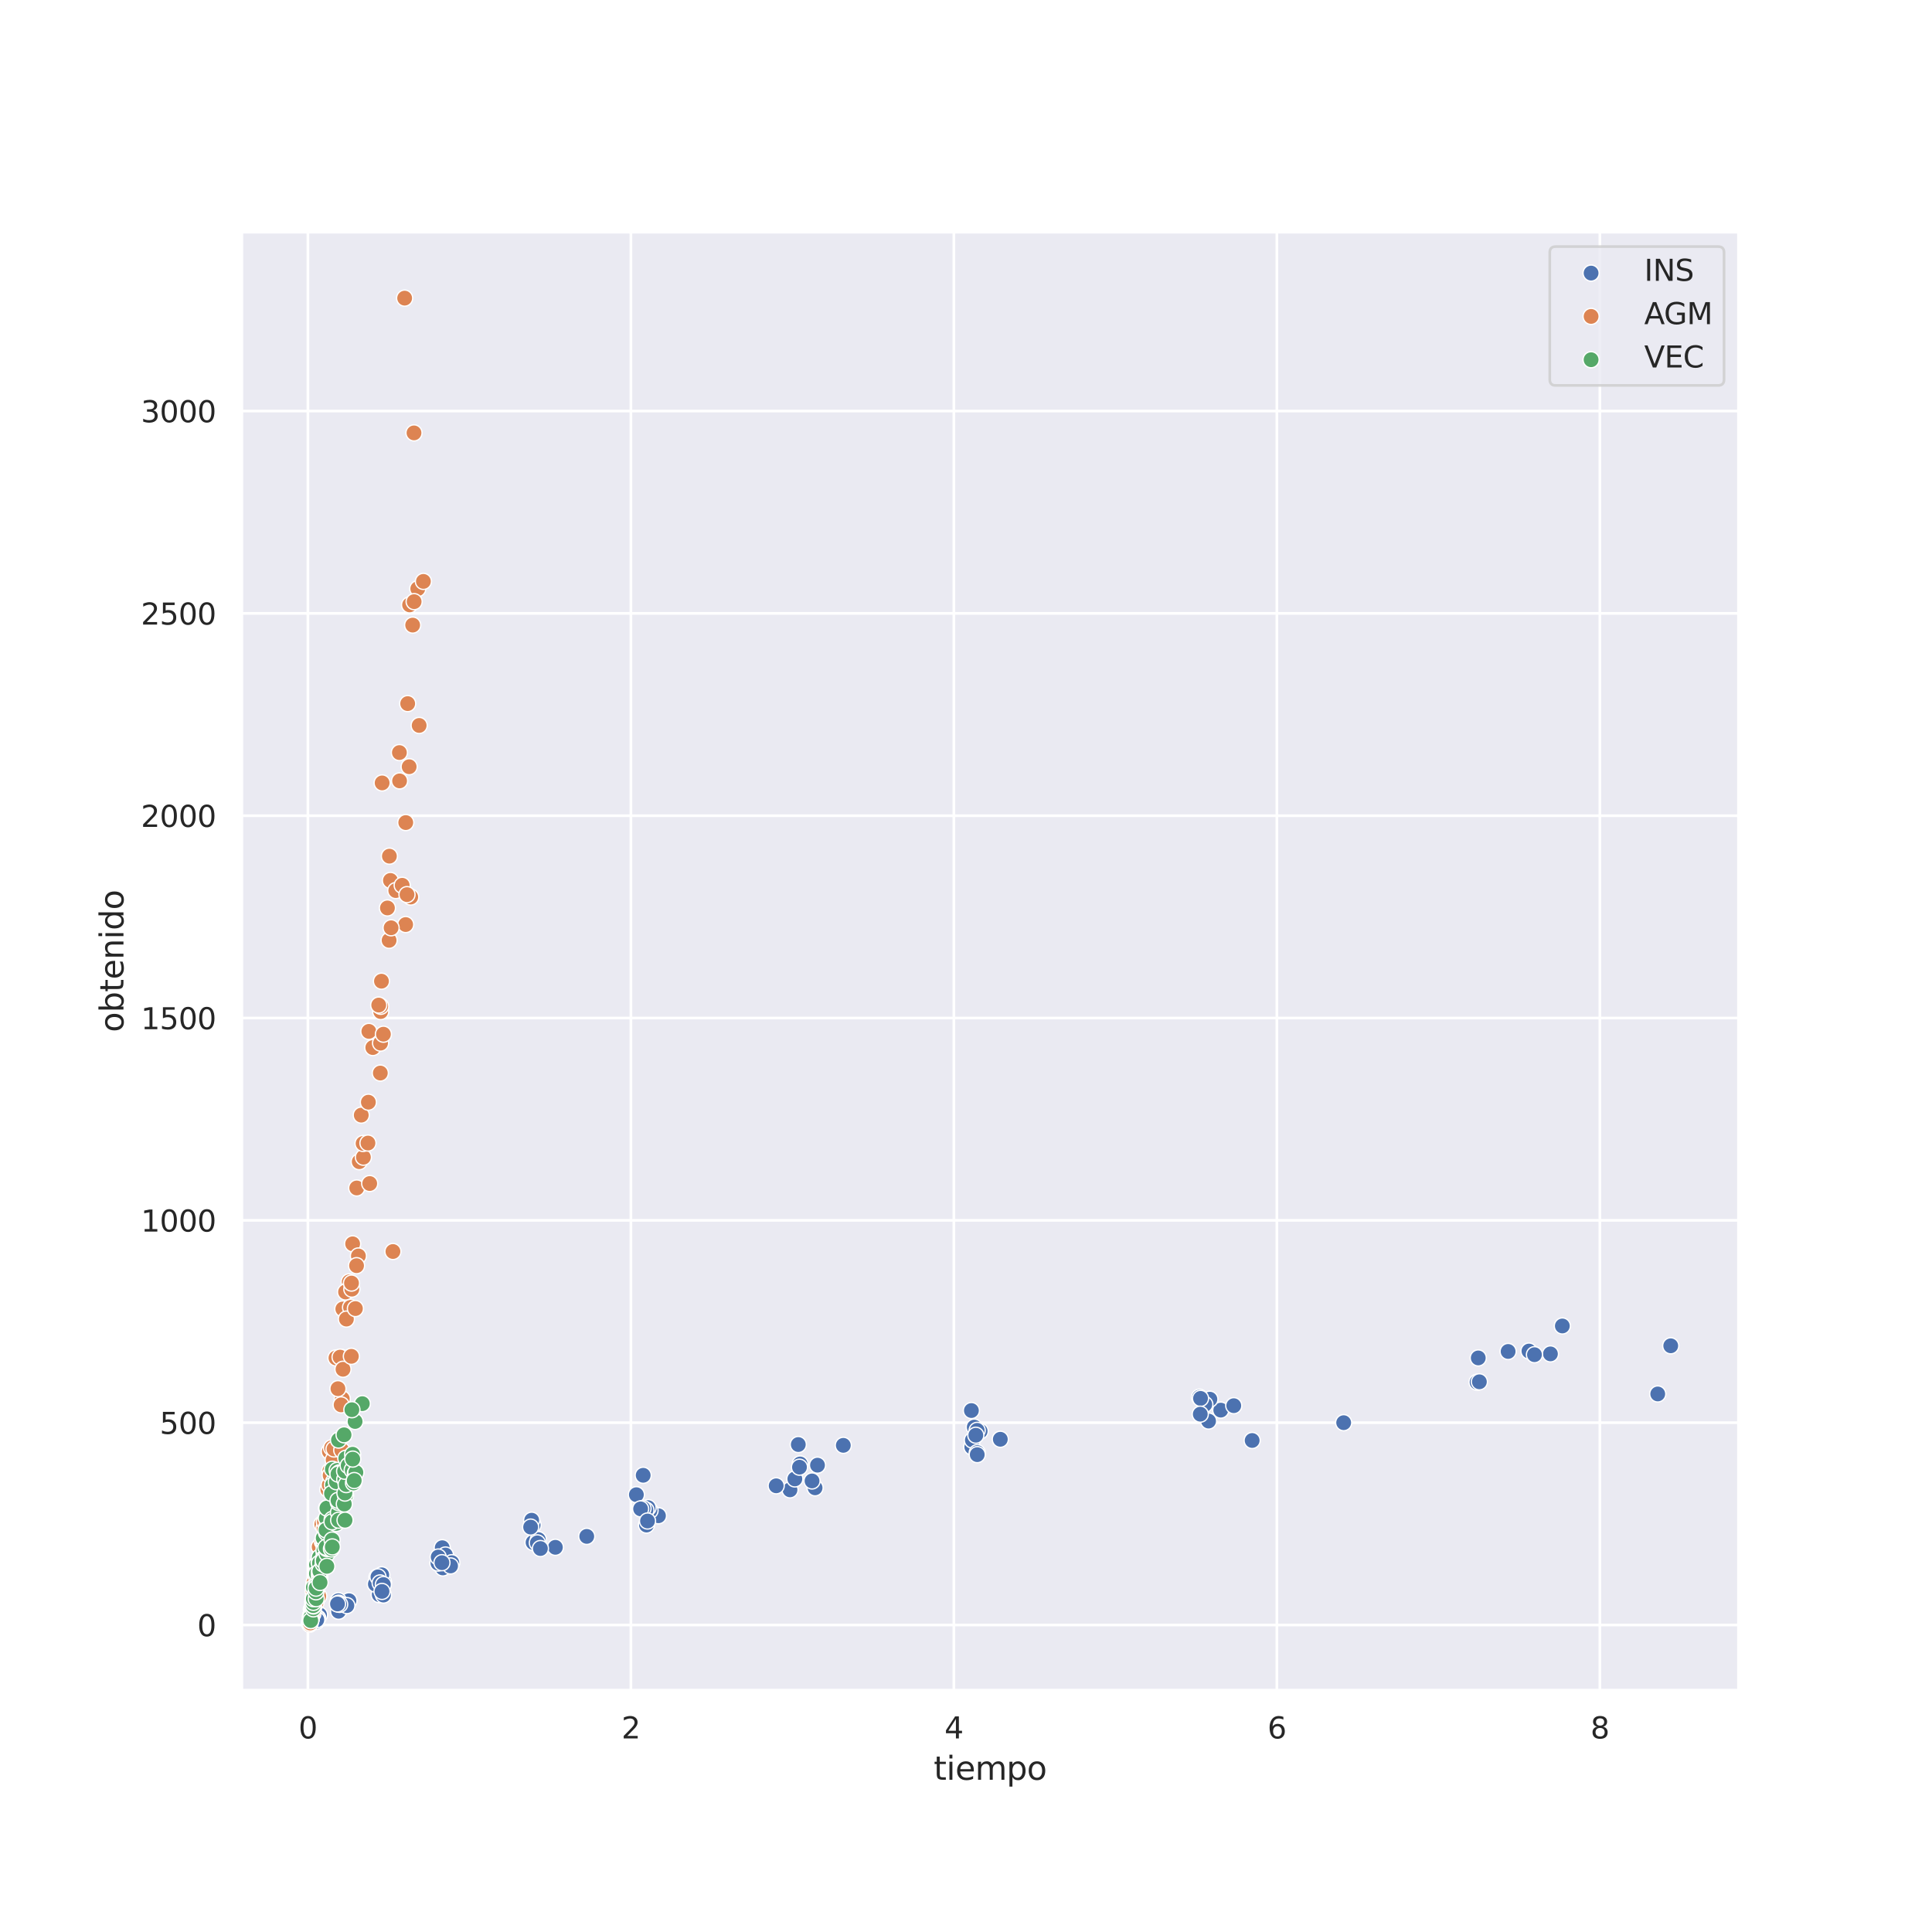 <?xml version="1.0" encoding="utf-8" standalone="no"?>
<!DOCTYPE svg PUBLIC "-//W3C//DTD SVG 1.1//EN"
  "http://www.w3.org/Graphics/SVG/1.1/DTD/svg11.dtd">
<svg height="720pt" version="1.1" viewBox="0 0 720 720" width="720pt" xmlns="http://www.w3.org/2000/svg" xmlns:xlink="http://www.w3.org/1999/xlink">
 <defs>
  <style type="text/css">*{stroke-linecap:butt;stroke-linejoin:round;}</style>
 </defs>
 <g id="figure_1">
  <g id="patch_1">
   <path d="M 0 720 
L 720 720 
L 720 0 
L 0 0 
z
" style="fill:#ffffff;"/>
  </g>
  <g id="axes_1">
   <g id="patch_2">
    <path d="M 90 630 
L 648 630 
L 648 86.4 
L 90 86.4 
z
" style="fill:#eaeaf2;"/>
   </g>
   <g id="matplotlib.axis_1">
    <g id="xtick_1">
     <g id="line2d_1">
      <path clip-path="url(#p3a82a4cca1)" d="M 114.74 630 
L 114.74 86.4 
" style="fill:none;stroke:#ffffff;stroke-linecap:round;"/>
     </g>
     <g id="text_1">
      <!-- 0 -->
      <g style="fill:#262626;" transform="translate(111.24 647.858)scale(0.11 -0.11)">
       <defs>
        <path d="M 2034 4250 
Q 1547 4250 1301 3770 
Q 1056 3291 1056 2328 
Q 1056 1369 1301 889 
Q 1547 409 2034 409 
Q 2525 409 2770 889 
Q 3016 1369 3016 2328 
Q 3016 3291 2770 3770 
Q 2525 4250 2034 4250 
z
M 2034 4750 
Q 2819 4750 3233 4129 
Q 3647 3509 3647 2328 
Q 3647 1150 3233 529 
Q 2819 -91 2034 -91 
Q 1250 -91 836 529 
Q 422 1150 422 2328 
Q 422 3509 836 4129 
Q 1250 4750 2034 4750 
z
" id="DejaVuSans-30" transform="scale(0.016)"/>
       </defs>
       <use xlink:href="#DejaVuSans-30"/>
      </g>
     </g>
    </g>
    <g id="xtick_2">
     <g id="line2d_2">
      <path clip-path="url(#p3a82a4cca1)" d="M 235.111 630 
L 235.111 86.4 
" style="fill:none;stroke:#ffffff;stroke-linecap:round;"/>
     </g>
     <g id="text_2">
      <!-- 2 -->
      <g style="fill:#262626;" transform="translate(231.612 647.858)scale(0.11 -0.11)">
       <defs>
        <path d="M 1228 531 
L 3431 531 
L 3431 0 
L 469 0 
L 469 531 
Q 828 903 1448 1529 
Q 2069 2156 2228 2338 
Q 2531 2678 2651 2914 
Q 2772 3150 2772 3378 
Q 2772 3750 2511 3984 
Q 2250 4219 1831 4219 
Q 1534 4219 1204 4116 
Q 875 4013 500 3803 
L 500 4441 
Q 881 4594 1212 4672 
Q 1544 4750 1819 4750 
Q 2544 4750 2975 4387 
Q 3406 4025 3406 3419 
Q 3406 3131 3298 2873 
Q 3191 2616 2906 2266 
Q 2828 2175 2409 1742 
Q 1991 1309 1228 531 
z
" id="DejaVuSans-32" transform="scale(0.016)"/>
       </defs>
       <use xlink:href="#DejaVuSans-32"/>
      </g>
     </g>
    </g>
    <g id="xtick_3">
     <g id="line2d_3">
      <path clip-path="url(#p3a82a4cca1)" d="M 355.482 630 
L 355.482 86.4 
" style="fill:none;stroke:#ffffff;stroke-linecap:round;"/>
     </g>
     <g id="text_3">
      <!-- 4 -->
      <g style="fill:#262626;" transform="translate(351.983 647.858)scale(0.11 -0.11)">
       <defs>
        <path d="M 2419 4116 
L 825 1625 
L 2419 1625 
L 2419 4116 
z
M 2253 4666 
L 3047 4666 
L 3047 1625 
L 3713 1625 
L 3713 1100 
L 3047 1100 
L 3047 0 
L 2419 0 
L 2419 1100 
L 313 1100 
L 313 1709 
L 2253 4666 
z
" id="DejaVuSans-34" transform="scale(0.016)"/>
       </defs>
       <use xlink:href="#DejaVuSans-34"/>
      </g>
     </g>
    </g>
    <g id="xtick_4">
     <g id="line2d_4">
      <path clip-path="url(#p3a82a4cca1)" d="M 475.854 630 
L 475.854 86.4 
" style="fill:none;stroke:#ffffff;stroke-linecap:round;"/>
     </g>
     <g id="text_4">
      <!-- 6 -->
      <g style="fill:#262626;" transform="translate(472.354 647.858)scale(0.11 -0.11)">
       <defs>
        <path d="M 2113 2584 
Q 1688 2584 1439 2293 
Q 1191 2003 1191 1497 
Q 1191 994 1439 701 
Q 1688 409 2113 409 
Q 2538 409 2786 701 
Q 3034 994 3034 1497 
Q 3034 2003 2786 2293 
Q 2538 2584 2113 2584 
z
M 3366 4563 
L 3366 3988 
Q 3128 4100 2886 4159 
Q 2644 4219 2406 4219 
Q 1781 4219 1451 3797 
Q 1122 3375 1075 2522 
Q 1259 2794 1537 2939 
Q 1816 3084 2150 3084 
Q 2853 3084 3261 2657 
Q 3669 2231 3669 1497 
Q 3669 778 3244 343 
Q 2819 -91 2113 -91 
Q 1303 -91 875 529 
Q 447 1150 447 2328 
Q 447 3434 972 4092 
Q 1497 4750 2381 4750 
Q 2619 4750 2861 4703 
Q 3103 4656 3366 4563 
z
" id="DejaVuSans-36" transform="scale(0.016)"/>
       </defs>
       <use xlink:href="#DejaVuSans-36"/>
      </g>
     </g>
    </g>
    <g id="xtick_5">
     <g id="line2d_5">
      <path clip-path="url(#p3a82a4cca1)" d="M 596.225 630 
L 596.225 86.4 
" style="fill:none;stroke:#ffffff;stroke-linecap:round;"/>
     </g>
     <g id="text_5">
      <!-- 8 -->
      <g style="fill:#262626;" transform="translate(592.726 647.858)scale(0.11 -0.11)">
       <defs>
        <path d="M 2034 2216 
Q 1584 2216 1326 1975 
Q 1069 1734 1069 1313 
Q 1069 891 1326 650 
Q 1584 409 2034 409 
Q 2484 409 2743 651 
Q 3003 894 3003 1313 
Q 3003 1734 2745 1975 
Q 2488 2216 2034 2216 
z
M 1403 2484 
Q 997 2584 770 2862 
Q 544 3141 544 3541 
Q 544 4100 942 4425 
Q 1341 4750 2034 4750 
Q 2731 4750 3128 4425 
Q 3525 4100 3525 3541 
Q 3525 3141 3298 2862 
Q 3072 2584 2669 2484 
Q 3125 2378 3379 2068 
Q 3634 1759 3634 1313 
Q 3634 634 3220 271 
Q 2806 -91 2034 -91 
Q 1263 -91 848 271 
Q 434 634 434 1313 
Q 434 1759 690 2068 
Q 947 2378 1403 2484 
z
M 1172 3481 
Q 1172 3119 1398 2916 
Q 1625 2713 2034 2713 
Q 2441 2713 2670 2916 
Q 2900 3119 2900 3481 
Q 2900 3844 2670 4047 
Q 2441 4250 2034 4250 
Q 1625 4250 1398 4047 
Q 1172 3844 1172 3481 
z
" id="DejaVuSans-38" transform="scale(0.016)"/>
       </defs>
       <use xlink:href="#DejaVuSans-38"/>
      </g>
     </g>
    </g>
    <g id="text_6">
     <!-- tiempo -->
     <g style="fill:#262626;" transform="translate(347.964 663.264)scale(0.12 -0.12)">
      <defs>
       <path d="M 1172 4494 
L 1172 3500 
L 2356 3500 
L 2356 3053 
L 1172 3053 
L 1172 1153 
Q 1172 725 1289 603 
Q 1406 481 1766 481 
L 2356 481 
L 2356 0 
L 1766 0 
Q 1100 0 847 248 
Q 594 497 594 1153 
L 594 3053 
L 172 3053 
L 172 3500 
L 594 3500 
L 594 4494 
L 1172 4494 
z
" id="DejaVuSans-74" transform="scale(0.016)"/>
       <path d="M 603 3500 
L 1178 3500 
L 1178 0 
L 603 0 
L 603 3500 
z
M 603 4863 
L 1178 4863 
L 1178 4134 
L 603 4134 
L 603 4863 
z
" id="DejaVuSans-69" transform="scale(0.016)"/>
       <path d="M 3597 1894 
L 3597 1613 
L 953 1613 
Q 991 1019 1311 708 
Q 1631 397 2203 397 
Q 2534 397 2845 478 
Q 3156 559 3463 722 
L 3463 178 
Q 3153 47 2828 -22 
Q 2503 -91 2169 -91 
Q 1331 -91 842 396 
Q 353 884 353 1716 
Q 353 2575 817 3079 
Q 1281 3584 2069 3584 
Q 2775 3584 3186 3129 
Q 3597 2675 3597 1894 
z
M 3022 2063 
Q 3016 2534 2758 2815 
Q 2500 3097 2075 3097 
Q 1594 3097 1305 2825 
Q 1016 2553 972 2059 
L 3022 2063 
z
" id="DejaVuSans-65" transform="scale(0.016)"/>
       <path d="M 3328 2828 
Q 3544 3216 3844 3400 
Q 4144 3584 4550 3584 
Q 5097 3584 5394 3201 
Q 5691 2819 5691 2113 
L 5691 0 
L 5113 0 
L 5113 2094 
Q 5113 2597 4934 2840 
Q 4756 3084 4391 3084 
Q 3944 3084 3684 2787 
Q 3425 2491 3425 1978 
L 3425 0 
L 2847 0 
L 2847 2094 
Q 2847 2600 2669 2842 
Q 2491 3084 2119 3084 
Q 1678 3084 1418 2786 
Q 1159 2488 1159 1978 
L 1159 0 
L 581 0 
L 581 3500 
L 1159 3500 
L 1159 2956 
Q 1356 3278 1631 3431 
Q 1906 3584 2284 3584 
Q 2666 3584 2933 3390 
Q 3200 3197 3328 2828 
z
" id="DejaVuSans-6d" transform="scale(0.016)"/>
       <path d="M 1159 525 
L 1159 -1331 
L 581 -1331 
L 581 3500 
L 1159 3500 
L 1159 2969 
Q 1341 3281 1617 3432 
Q 1894 3584 2278 3584 
Q 2916 3584 3314 3078 
Q 3713 2572 3713 1747 
Q 3713 922 3314 415 
Q 2916 -91 2278 -91 
Q 1894 -91 1617 61 
Q 1341 213 1159 525 
z
M 3116 1747 
Q 3116 2381 2855 2742 
Q 2594 3103 2138 3103 
Q 1681 3103 1420 2742 
Q 1159 2381 1159 1747 
Q 1159 1113 1420 752 
Q 1681 391 2138 391 
Q 2594 391 2855 752 
Q 3116 1113 3116 1747 
z
" id="DejaVuSans-70" transform="scale(0.016)"/>
       <path d="M 1959 3097 
Q 1497 3097 1228 2736 
Q 959 2375 959 1747 
Q 959 1119 1226 758 
Q 1494 397 1959 397 
Q 2419 397 2687 759 
Q 2956 1122 2956 1747 
Q 2956 2369 2687 2733 
Q 2419 3097 1959 3097 
z
M 1959 3584 
Q 2709 3584 3137 3096 
Q 3566 2609 3566 1747 
Q 3566 888 3137 398 
Q 2709 -91 1959 -91 
Q 1206 -91 779 398 
Q 353 888 353 1747 
Q 353 2609 779 3096 
Q 1206 3584 1959 3584 
z
" id="DejaVuSans-6f" transform="scale(0.016)"/>
      </defs>
      <use xlink:href="#DejaVuSans-74"/>
      <use x="39.209" xlink:href="#DejaVuSans-69"/>
      <use x="66.992" xlink:href="#DejaVuSans-65"/>
      <use x="128.516" xlink:href="#DejaVuSans-6d"/>
      <use x="225.928" xlink:href="#DejaVuSans-70"/>
      <use x="289.404" xlink:href="#DejaVuSans-6f"/>
     </g>
    </g>
   </g>
   <g id="matplotlib.axis_2">
    <g id="ytick_1">
     <g id="line2d_6">
      <path clip-path="url(#p3a82a4cca1)" d="M 90 605.593 
L 648 605.593 
" style="fill:none;stroke:#ffffff;stroke-linecap:round;"/>
     </g>
     <g id="text_7">
      <!-- 0 -->
      <g style="fill:#262626;" transform="translate(73.501 609.772)scale(0.11 -0.11)">
       <use xlink:href="#DejaVuSans-30"/>
      </g>
     </g>
    </g>
    <g id="ytick_2">
     <g id="line2d_7">
      <path clip-path="url(#p3a82a4cca1)" d="M 90 530.191 
L 648 530.191 
" style="fill:none;stroke:#ffffff;stroke-linecap:round;"/>
     </g>
     <g id="text_8">
      <!-- 500 -->
      <g style="fill:#262626;" transform="translate(59.504 534.37)scale(0.11 -0.11)">
       <defs>
        <path d="M 691 4666 
L 3169 4666 
L 3169 4134 
L 1269 4134 
L 1269 2991 
Q 1406 3038 1543 3061 
Q 1681 3084 1819 3084 
Q 2600 3084 3056 2656 
Q 3513 2228 3513 1497 
Q 3513 744 3044 326 
Q 2575 -91 1722 -91 
Q 1428 -91 1123 -41 
Q 819 9 494 109 
L 494 744 
Q 775 591 1075 516 
Q 1375 441 1709 441 
Q 2250 441 2565 725 
Q 2881 1009 2881 1497 
Q 2881 1984 2565 2268 
Q 2250 2553 1709 2553 
Q 1456 2553 1204 2497 
Q 953 2441 691 2322 
L 691 4666 
z
" id="DejaVuSans-35" transform="scale(0.016)"/>
       </defs>
       <use xlink:href="#DejaVuSans-35"/>
       <use x="63.623" xlink:href="#DejaVuSans-30"/>
       <use x="127.246" xlink:href="#DejaVuSans-30"/>
      </g>
     </g>
    </g>
    <g id="ytick_3">
     <g id="line2d_8">
      <path clip-path="url(#p3a82a4cca1)" d="M 90 454.789 
L 648 454.789 
" style="fill:none;stroke:#ffffff;stroke-linecap:round;"/>
     </g>
     <g id="text_9">
      <!-- 1000 -->
      <g style="fill:#262626;" transform="translate(52.505 458.969)scale(0.11 -0.11)">
       <defs>
        <path d="M 794 531 
L 1825 531 
L 1825 4091 
L 703 3866 
L 703 4441 
L 1819 4666 
L 2450 4666 
L 2450 531 
L 3481 531 
L 3481 0 
L 794 0 
L 794 531 
z
" id="DejaVuSans-31" transform="scale(0.016)"/>
       </defs>
       <use xlink:href="#DejaVuSans-31"/>
       <use x="63.623" xlink:href="#DejaVuSans-30"/>
       <use x="127.246" xlink:href="#DejaVuSans-30"/>
       <use x="190.869" xlink:href="#DejaVuSans-30"/>
      </g>
     </g>
    </g>
    <g id="ytick_4">
     <g id="line2d_9">
      <path clip-path="url(#p3a82a4cca1)" d="M 90 379.388 
L 648 379.388 
" style="fill:none;stroke:#ffffff;stroke-linecap:round;"/>
     </g>
     <g id="text_10">
      <!-- 1500 -->
      <g style="fill:#262626;" transform="translate(52.505 383.567)scale(0.11 -0.11)">
       <use xlink:href="#DejaVuSans-31"/>
       <use x="63.623" xlink:href="#DejaVuSans-35"/>
       <use x="127.246" xlink:href="#DejaVuSans-30"/>
       <use x="190.869" xlink:href="#DejaVuSans-30"/>
      </g>
     </g>
    </g>
    <g id="ytick_5">
     <g id="line2d_10">
      <path clip-path="url(#p3a82a4cca1)" d="M 90 303.986 
L 648 303.986 
" style="fill:none;stroke:#ffffff;stroke-linecap:round;"/>
     </g>
     <g id="text_11">
      <!-- 2000 -->
      <g style="fill:#262626;" transform="translate(52.505 308.165)scale(0.11 -0.11)">
       <use xlink:href="#DejaVuSans-32"/>
       <use x="63.623" xlink:href="#DejaVuSans-30"/>
       <use x="127.246" xlink:href="#DejaVuSans-30"/>
       <use x="190.869" xlink:href="#DejaVuSans-30"/>
      </g>
     </g>
    </g>
    <g id="ytick_6">
     <g id="line2d_11">
      <path clip-path="url(#p3a82a4cca1)" d="M 90 228.585 
L 648 228.585 
" style="fill:none;stroke:#ffffff;stroke-linecap:round;"/>
     </g>
     <g id="text_12">
      <!-- 2500 -->
      <g style="fill:#262626;" transform="translate(52.505 232.764)scale(0.11 -0.11)">
       <use xlink:href="#DejaVuSans-32"/>
       <use x="63.623" xlink:href="#DejaVuSans-35"/>
       <use x="127.246" xlink:href="#DejaVuSans-30"/>
       <use x="190.869" xlink:href="#DejaVuSans-30"/>
      </g>
     </g>
    </g>
    <g id="ytick_7">
     <g id="line2d_12">
      <path clip-path="url(#p3a82a4cca1)" d="M 90 153.183 
L 648 153.183 
" style="fill:none;stroke:#ffffff;stroke-linecap:round;"/>
     </g>
     <g id="text_13">
      <!-- 3000 -->
      <g style="fill:#262626;" transform="translate(52.505 157.362)scale(0.11 -0.11)">
       <defs>
        <path d="M 2597 2516 
Q 3050 2419 3304 2112 
Q 3559 1806 3559 1356 
Q 3559 666 3084 287 
Q 2609 -91 1734 -91 
Q 1441 -91 1130 -33 
Q 819 25 488 141 
L 488 750 
Q 750 597 1062 519 
Q 1375 441 1716 441 
Q 2309 441 2620 675 
Q 2931 909 2931 1356 
Q 2931 1769 2642 2001 
Q 2353 2234 1838 2234 
L 1294 2234 
L 1294 2753 
L 1863 2753 
Q 2328 2753 2575 2939 
Q 2822 3125 2822 3475 
Q 2822 3834 2567 4026 
Q 2313 4219 1838 4219 
Q 1578 4219 1281 4162 
Q 984 4106 628 3988 
L 628 4550 
Q 988 4650 1302 4700 
Q 1616 4750 1894 4750 
Q 2613 4750 3031 4423 
Q 3450 4097 3450 3541 
Q 3450 3153 3228 2886 
Q 3006 2619 2597 2516 
z
" id="DejaVuSans-33" transform="scale(0.016)"/>
       </defs>
       <use xlink:href="#DejaVuSans-33"/>
       <use x="63.623" xlink:href="#DejaVuSans-30"/>
       <use x="127.246" xlink:href="#DejaVuSans-30"/>
       <use x="190.869" xlink:href="#DejaVuSans-30"/>
      </g>
     </g>
    </g>
    <g id="text_14">
     <!-- obtenido -->
     <g style="fill:#262626;" transform="translate(46.009 384.674)rotate(-90)scale(0.12 -0.12)">
      <defs>
       <path d="M 3116 1747 
Q 3116 2381 2855 2742 
Q 2594 3103 2138 3103 
Q 1681 3103 1420 2742 
Q 1159 2381 1159 1747 
Q 1159 1113 1420 752 
Q 1681 391 2138 391 
Q 2594 391 2855 752 
Q 3116 1113 3116 1747 
z
M 1159 2969 
Q 1341 3281 1617 3432 
Q 1894 3584 2278 3584 
Q 2916 3584 3314 3078 
Q 3713 2572 3713 1747 
Q 3713 922 3314 415 
Q 2916 -91 2278 -91 
Q 1894 -91 1617 61 
Q 1341 213 1159 525 
L 1159 0 
L 581 0 
L 581 4863 
L 1159 4863 
L 1159 2969 
z
" id="DejaVuSans-62" transform="scale(0.016)"/>
       <path d="M 3513 2113 
L 3513 0 
L 2938 0 
L 2938 2094 
Q 2938 2591 2744 2837 
Q 2550 3084 2163 3084 
Q 1697 3084 1428 2787 
Q 1159 2491 1159 1978 
L 1159 0 
L 581 0 
L 581 3500 
L 1159 3500 
L 1159 2956 
Q 1366 3272 1645 3428 
Q 1925 3584 2291 3584 
Q 2894 3584 3203 3211 
Q 3513 2838 3513 2113 
z
" id="DejaVuSans-6e" transform="scale(0.016)"/>
       <path d="M 2906 2969 
L 2906 4863 
L 3481 4863 
L 3481 0 
L 2906 0 
L 2906 525 
Q 2725 213 2448 61 
Q 2172 -91 1784 -91 
Q 1150 -91 751 415 
Q 353 922 353 1747 
Q 353 2572 751 3078 
Q 1150 3584 1784 3584 
Q 2172 3584 2448 3432 
Q 2725 3281 2906 2969 
z
M 947 1747 
Q 947 1113 1208 752 
Q 1469 391 1925 391 
Q 2381 391 2643 752 
Q 2906 1113 2906 1747 
Q 2906 2381 2643 2742 
Q 2381 3103 1925 3103 
Q 1469 3103 1208 2742 
Q 947 2381 947 1747 
z
" id="DejaVuSans-64" transform="scale(0.016)"/>
      </defs>
      <use xlink:href="#DejaVuSans-6f"/>
      <use x="61.182" xlink:href="#DejaVuSans-62"/>
      <use x="124.658" xlink:href="#DejaVuSans-74"/>
      <use x="163.867" xlink:href="#DejaVuSans-65"/>
      <use x="225.391" xlink:href="#DejaVuSans-6e"/>
      <use x="288.77" xlink:href="#DejaVuSans-69"/>
      <use x="316.553" xlink:href="#DejaVuSans-64"/>
      <use x="380.029" xlink:href="#DejaVuSans-6f"/>
     </g>
    </g>
   </g>
   <g id="PathCollection_1">
    <defs>
     <path d="M 0 3 
C 0.796 3 1.559 2.684 2.121 2.121 
C 2.684 1.559 3 0.796 3 0 
C 3 -0.796 2.684 -1.559 2.121 -2.121 
C 1.559 -2.684 0.796 -3 0 -3 
C -0.796 -3 -1.559 -2.684 -2.121 -2.121 
C -2.684 -1.559 -3 -0.796 -3 0 
C -3 0.796 -2.684 1.559 -2.121 2.121 
C -1.559 2.684 -0.796 3 0 3 
z
" id="m7202c07227" style="stroke:#ffffff;stroke-width:0.48;"/>
    </defs>
    <g clip-path="url(#p3a82a4cca1)">
     <use style="fill:#4c72b0;stroke:#ffffff;stroke-width:0.48;" x="117.807" xlink:href="#m7202c07227" y="603.029"/>
     <use style="fill:#4c72b0;stroke:#ffffff;stroke-width:0.48;" x="117.857" xlink:href="#m7202c07227" y="602.275"/>
     <use style="fill:#4c72b0;stroke:#ffffff;stroke-width:0.48;" x="117.823" xlink:href="#m7202c07227" y="603.632"/>
     <use style="fill:#4c72b0;stroke:#ffffff;stroke-width:0.48;" x="117.938" xlink:href="#m7202c07227" y="603.481"/>
     <use style="fill:#4c72b0;stroke:#ffffff;stroke-width:0.48;" x="117.901" xlink:href="#m7202c07227" y="603.632"/>
     <use style="fill:#4c72b0;stroke:#ffffff;stroke-width:0.48;" x="119.085" xlink:href="#m7202c07227" y="601.822"/>
     <use style="fill:#4c72b0;stroke:#ffffff;stroke-width:0.48;" x="117.92" xlink:href="#m7202c07227" y="604.235"/>
     <use style="fill:#4c72b0;stroke:#ffffff;stroke-width:0.48;" x="118.438" xlink:href="#m7202c07227" y="603.029"/>
     <use style="fill:#4c72b0;stroke:#ffffff;stroke-width:0.48;" x="118.278" xlink:href="#m7202c07227" y="603.18"/>
     <use style="fill:#4c72b0;stroke:#ffffff;stroke-width:0.48;" x="118.06" xlink:href="#m7202c07227" y="603.632"/>
     <use style="fill:#4c72b0;stroke:#ffffff;stroke-width:0.48;" x="127.446" xlink:href="#m7202c07227" y="597.298"/>
     <use style="fill:#4c72b0;stroke:#ffffff;stroke-width:0.48;" x="126.209" xlink:href="#m7202c07227" y="600.013"/>
     <use style="fill:#4c72b0;stroke:#ffffff;stroke-width:0.48;" x="130.04" xlink:href="#m7202c07227" y="596.544"/>
     <use style="fill:#4c72b0;stroke:#ffffff;stroke-width:0.48;" x="126.09" xlink:href="#m7202c07227" y="596.544"/>
     <use style="fill:#4c72b0;stroke:#ffffff;stroke-width:0.48;" x="126.185" xlink:href="#m7202c07227" y="600.465"/>
     <use style="fill:#4c72b0;stroke:#ffffff;stroke-width:0.48;" x="126.199" xlink:href="#m7202c07227" y="597.751"/>
     <use style="fill:#4c72b0;stroke:#ffffff;stroke-width:0.48;" x="126.234" xlink:href="#m7202c07227" y="597.449"/>
     <use style="fill:#4c72b0;stroke:#ffffff;stroke-width:0.48;" x="129.268" xlink:href="#m7202c07227" y="598.354"/>
     <use style="fill:#4c72b0;stroke:#ffffff;stroke-width:0.48;" x="126.586" xlink:href="#m7202c07227" y="597.902"/>
     <use style="fill:#4c72b0;stroke:#ffffff;stroke-width:0.48;" x="125.777" xlink:href="#m7202c07227" y="597.751"/>
     <use style="fill:#4c72b0;stroke:#ffffff;stroke-width:0.48;" x="141.332" xlink:href="#m7202c07227" y="594.282"/>
     <use style="fill:#4c72b0;stroke:#ffffff;stroke-width:0.48;" x="140.472" xlink:href="#m7202c07227" y="587.798"/>
     <use style="fill:#4c72b0;stroke:#ffffff;stroke-width:0.48;" x="139.889" xlink:href="#m7202c07227" y="590.361"/>
     <use style="fill:#4c72b0;stroke:#ffffff;stroke-width:0.48;" x="142.928" xlink:href="#m7202c07227" y="589.607"/>
     <use style="fill:#4c72b0;stroke:#ffffff;stroke-width:0.48;" x="142.904" xlink:href="#m7202c07227" y="594.433"/>
     <use style="fill:#4c72b0;stroke:#ffffff;stroke-width:0.48;" x="142.268" xlink:href="#m7202c07227" y="586.893"/>
     <use style="fill:#4c72b0;stroke:#ffffff;stroke-width:0.48;" x="140.859" xlink:href="#m7202c07227" y="587.647"/>
     <use style="fill:#4c72b0;stroke:#ffffff;stroke-width:0.48;" x="141.678" xlink:href="#m7202c07227" y="589.909"/>
     <use style="fill:#4c72b0;stroke:#ffffff;stroke-width:0.48;" x="142.872" xlink:href="#m7202c07227" y="590.512"/>
     <use style="fill:#4c72b0;stroke:#ffffff;stroke-width:0.48;" x="142.359" xlink:href="#m7202c07227" y="593.076"/>
     <use style="fill:#4c72b0;stroke:#ffffff;stroke-width:0.48;" x="165.377" xlink:href="#m7202c07227" y="581.766"/>
     <use style="fill:#4c72b0;stroke:#ffffff;stroke-width:0.48;" x="164.808" xlink:href="#m7202c07227" y="576.789"/>
     <use style="fill:#4c72b0;stroke:#ffffff;stroke-width:0.48;" x="165.299" xlink:href="#m7202c07227" y="581.916"/>
     <use style="fill:#4c72b0;stroke:#ffffff;stroke-width:0.48;" x="165.02" xlink:href="#m7202c07227" y="584.329"/>
     <use style="fill:#4c72b0;stroke:#ffffff;stroke-width:0.48;" x="166.007" xlink:href="#m7202c07227" y="579.504"/>
     <use style="fill:#4c72b0;stroke:#ffffff;stroke-width:0.48;" x="163.212" xlink:href="#m7202c07227" y="582.52"/>
     <use style="fill:#4c72b0;stroke:#ffffff;stroke-width:0.48;" x="163.307" xlink:href="#m7202c07227" y="580.258"/>
     <use style="fill:#4c72b0;stroke:#ffffff;stroke-width:0.48;" x="168.38" xlink:href="#m7202c07227" y="582.369"/>
     <use style="fill:#4c72b0;stroke:#ffffff;stroke-width:0.48;" x="167.919" xlink:href="#m7202c07227" y="583.575"/>
     <use style="fill:#4c72b0;stroke:#ffffff;stroke-width:0.48;" x="164.697" xlink:href="#m7202c07227" y="582.369"/>
     <use style="fill:#4c72b0;stroke:#ffffff;stroke-width:0.48;" x="199.705" xlink:href="#m7202c07227" y="575.281"/>
     <use style="fill:#4c72b0;stroke:#ffffff;stroke-width:0.48;" x="198.69" xlink:href="#m7202c07227" y="568.344"/>
     <use style="fill:#4c72b0;stroke:#ffffff;stroke-width:0.48;" x="198.145" xlink:href="#m7202c07227" y="566.535"/>
     <use style="fill:#4c72b0;stroke:#ffffff;stroke-width:0.48;" x="198.653" xlink:href="#m7202c07227" y="574.829"/>
     <use style="fill:#4c72b0;stroke:#ffffff;stroke-width:0.48;" x="200.642" xlink:href="#m7202c07227" y="573.773"/>
     <use style="fill:#4c72b0;stroke:#ffffff;stroke-width:0.48;" x="206.974" xlink:href="#m7202c07227" y="576.638"/>
     <use style="fill:#4c72b0;stroke:#ffffff;stroke-width:0.48;" x="197.752" xlink:href="#m7202c07227" y="569.098"/>
     <use style="fill:#4c72b0;stroke:#ffffff;stroke-width:0.48;" x="218.663" xlink:href="#m7202c07227" y="572.567"/>
     <use style="fill:#4c72b0;stroke:#ffffff;stroke-width:0.48;" x="200.259" xlink:href="#m7202c07227" y="574.979"/>
     <use style="fill:#4c72b0;stroke:#ffffff;stroke-width:0.48;" x="201.398" xlink:href="#m7202c07227" y="577.091"/>
     <use style="fill:#4c72b0;stroke:#ffffff;stroke-width:0.48;" x="239.7" xlink:href="#m7202c07227" y="549.795"/>
     <use style="fill:#4c72b0;stroke:#ffffff;stroke-width:0.48;" x="245.388" xlink:href="#m7202c07227" y="564.876"/>
     <use style="fill:#4c72b0;stroke:#ffffff;stroke-width:0.48;" x="242.253" xlink:href="#m7202c07227" y="562.915"/>
     <use style="fill:#4c72b0;stroke:#ffffff;stroke-width:0.48;" x="237.159" xlink:href="#m7202c07227" y="557.034"/>
     <use style="fill:#4c72b0;stroke:#ffffff;stroke-width:0.48;" x="241.523" xlink:href="#m7202c07227" y="561.86"/>
     <use style="fill:#4c72b0;stroke:#ffffff;stroke-width:0.48;" x="240.92" xlink:href="#m7202c07227" y="568.344"/>
     <use style="fill:#4c72b0;stroke:#ffffff;stroke-width:0.48;" x="240.718" xlink:href="#m7202c07227" y="562.764"/>
     <use style="fill:#4c72b0;stroke:#ffffff;stroke-width:0.48;" x="239.647" xlink:href="#m7202c07227" y="562.161"/>
     <use style="fill:#4c72b0;stroke:#ffffff;stroke-width:0.48;" x="238.741" xlink:href="#m7202c07227" y="562.312"/>
     <use style="fill:#4c72b0;stroke:#ffffff;stroke-width:0.48;" x="241.315" xlink:href="#m7202c07227" y="566.836"/>
     <use style="fill:#4c72b0;stroke:#ffffff;stroke-width:0.48;" x="314.28" xlink:href="#m7202c07227" y="538.636"/>
     <use style="fill:#4c72b0;stroke:#ffffff;stroke-width:0.48;" x="294.411" xlink:href="#m7202c07227" y="555.224"/>
     <use style="fill:#4c72b0;stroke:#ffffff;stroke-width:0.48;" x="304.661" xlink:href="#m7202c07227" y="546.025"/>
     <use style="fill:#4c72b0;stroke:#ffffff;stroke-width:0.48;" x="297.502" xlink:href="#m7202c07227" y="538.334"/>
     <use style="fill:#4c72b0;stroke:#ffffff;stroke-width:0.48;" x="296.214" xlink:href="#m7202c07227" y="551.153"/>
     <use style="fill:#4c72b0;stroke:#ffffff;stroke-width:0.48;" x="298.178" xlink:href="#m7202c07227" y="545.573"/>
     <use style="fill:#4c72b0;stroke:#ffffff;stroke-width:0.48;" x="297.945" xlink:href="#m7202c07227" y="546.779"/>
     <use style="fill:#4c72b0;stroke:#ffffff;stroke-width:0.48;" x="303.756" xlink:href="#m7202c07227" y="554.47"/>
     <use style="fill:#4c72b0;stroke:#ffffff;stroke-width:0.48;" x="302.622" xlink:href="#m7202c07227" y="551.907"/>
     <use style="fill:#4c72b0;stroke:#ffffff;stroke-width:0.48;" x="289.264" xlink:href="#m7202c07227" y="553.716"/>
     <use style="fill:#4c72b0;stroke:#ffffff;stroke-width:0.48;" x="365.278" xlink:href="#m7202c07227" y="533.358"/>
     <use style="fill:#4c72b0;stroke:#ffffff;stroke-width:0.48;" x="363.075" xlink:href="#m7202c07227" y="531.85"/>
     <use style="fill:#4c72b0;stroke:#ffffff;stroke-width:0.48;" x="364.163" xlink:href="#m7202c07227" y="533.056"/>
     <use style="fill:#4c72b0;stroke:#ffffff;stroke-width:0.48;" x="362.167" xlink:href="#m7202c07227" y="539.239"/>
     <use style="fill:#4c72b0;stroke:#ffffff;stroke-width:0.48;" x="362.375" xlink:href="#m7202c07227" y="536.675"/>
     <use style="fill:#4c72b0;stroke:#ffffff;stroke-width:0.48;" x="364.194" xlink:href="#m7202c07227" y="541.35"/>
     <use style="fill:#4c72b0;stroke:#ffffff;stroke-width:0.48;" x="364.189" xlink:href="#m7202c07227" y="542.104"/>
     <use style="fill:#4c72b0;stroke:#ffffff;stroke-width:0.48;" x="363.657" xlink:href="#m7202c07227" y="534.866"/>
     <use style="fill:#4c72b0;stroke:#ffffff;stroke-width:0.48;" x="372.791" xlink:href="#m7202c07227" y="536.374"/>
     <use style="fill:#4c72b0;stroke:#ffffff;stroke-width:0.48;" x="362.008" xlink:href="#m7202c07227" y="525.667"/>
     <use style="fill:#4c72b0;stroke:#ffffff;stroke-width:0.48;" x="450.397" xlink:href="#m7202c07227" y="529.588"/>
     <use style="fill:#4c72b0;stroke:#ffffff;stroke-width:0.48;" x="454.948" xlink:href="#m7202c07227" y="525.516"/>
     <use style="fill:#4c72b0;stroke:#ffffff;stroke-width:0.48;" x="447.003" xlink:href="#m7202c07227" y="520.69"/>
     <use style="fill:#4c72b0;stroke:#ffffff;stroke-width:0.48;" x="450.887" xlink:href="#m7202c07227" y="521.444"/>
     <use style="fill:#4c72b0;stroke:#ffffff;stroke-width:0.48;" x="500.748" xlink:href="#m7202c07227" y="530.191"/>
     <use style="fill:#4c72b0;stroke:#ffffff;stroke-width:0.48;" x="466.645" xlink:href="#m7202c07227" y="536.826"/>
     <use style="fill:#4c72b0;stroke:#ffffff;stroke-width:0.48;" x="459.791" xlink:href="#m7202c07227" y="523.857"/>
     <use style="fill:#4c72b0;stroke:#ffffff;stroke-width:0.48;" x="449.001" xlink:href="#m7202c07227" y="523.405"/>
     <use style="fill:#4c72b0;stroke:#ffffff;stroke-width:0.48;" x="447.401" xlink:href="#m7202c07227" y="521.143"/>
     <use style="fill:#4c72b0;stroke:#ffffff;stroke-width:0.48;" x="447.31" xlink:href="#m7202c07227" y="527.024"/>
     <use style="fill:#4c72b0;stroke:#ffffff;stroke-width:0.48;" x="550.462" xlink:href="#m7202c07227" y="515.111"/>
     <use style="fill:#4c72b0;stroke:#ffffff;stroke-width:0.48;" x="550.905" xlink:href="#m7202c07227" y="506.062"/>
     <use style="fill:#4c72b0;stroke:#ffffff;stroke-width:0.48;" x="622.636" xlink:href="#m7202c07227" y="501.538"/>
     <use style="fill:#4c72b0;stroke:#ffffff;stroke-width:0.48;" x="569.798" xlink:href="#m7202c07227" y="503.499"/>
     <use style="fill:#4c72b0;stroke:#ffffff;stroke-width:0.48;" x="551.321" xlink:href="#m7202c07227" y="514.96"/>
     <use style="fill:#4c72b0;stroke:#ffffff;stroke-width:0.48;" x="562.034" xlink:href="#m7202c07227" y="503.65"/>
     <use style="fill:#4c72b0;stroke:#ffffff;stroke-width:0.48;" x="582.24" xlink:href="#m7202c07227" y="494.149"/>
     <use style="fill:#4c72b0;stroke:#ffffff;stroke-width:0.48;" x="617.793" xlink:href="#m7202c07227" y="519.484"/>
     <use style="fill:#4c72b0;stroke:#ffffff;stroke-width:0.48;" x="577.803" xlink:href="#m7202c07227" y="504.554"/>
     <use style="fill:#4c72b0;stroke:#ffffff;stroke-width:0.48;" x="571.847" xlink:href="#m7202c07227" y="504.856"/>
    </g>
   </g>
   <g id="PathCollection_2">
    <defs>
     <path d="M 0 3 
C 0.796 3 1.559 2.684 2.121 2.121 
C 2.684 1.559 3 0.796 3 0 
C 3 -0.796 2.684 -1.559 2.121 -2.121 
C 1.559 -2.684 0.796 -3 0 -3 
C -0.796 -3 -1.559 -2.684 -2.121 -2.121 
C -2.684 -1.559 -3 -0.796 -3 0 
C -3 0.796 -2.684 1.559 -2.121 2.121 
C -1.559 2.684 -0.796 3 0 3 
z
" id="md374d4efa9" style="stroke:#ffffff;stroke-width:0.48;"/>
    </defs>
    <g clip-path="url(#p3a82a4cca1)">
     <use style="fill:#dd8452;stroke:#ffffff;stroke-width:0.48;" x="115.378" xlink:href="#md374d4efa9" y="605.291"/>
     <use style="fill:#dd8452;stroke:#ffffff;stroke-width:0.48;" x="115.364" xlink:href="#md374d4efa9" y="604.537"/>
     <use style="fill:#dd8452;stroke:#ffffff;stroke-width:0.48;" x="115.486" xlink:href="#md374d4efa9" y="604.537"/>
     <use style="fill:#dd8452;stroke:#ffffff;stroke-width:0.48;" x="115.616" xlink:href="#md374d4efa9" y="604.838"/>
     <use style="fill:#dd8452;stroke:#ffffff;stroke-width:0.48;" x="115.681" xlink:href="#md374d4efa9" y="602.878"/>
     <use style="fill:#dd8452;stroke:#ffffff;stroke-width:0.48;" x="115.848" xlink:href="#md374d4efa9" y="602.275"/>
     <use style="fill:#dd8452;stroke:#ffffff;stroke-width:0.48;" x="115.889" xlink:href="#md374d4efa9" y="602.124"/>
     <use style="fill:#dd8452;stroke:#ffffff;stroke-width:0.48;" x="115.988" xlink:href="#md374d4efa9" y="601.822"/>
     <use style="fill:#dd8452;stroke:#ffffff;stroke-width:0.48;" x="116.022" xlink:href="#md374d4efa9" y="599.711"/>
     <use style="fill:#dd8452;stroke:#ffffff;stroke-width:0.48;" x="116.32" xlink:href="#md374d4efa9" y="599.108"/>
     <use style="fill:#dd8452;stroke:#ffffff;stroke-width:0.48;" x="116.315" xlink:href="#md374d4efa9" y="600.616"/>
     <use style="fill:#dd8452;stroke:#ffffff;stroke-width:0.48;" x="116.528" xlink:href="#md374d4efa9" y="596.997"/>
     <use style="fill:#dd8452;stroke:#ffffff;stroke-width:0.48;" x="116.577" xlink:href="#md374d4efa9" y="601.521"/>
     <use style="fill:#dd8452;stroke:#ffffff;stroke-width:0.48;" x="116.71" xlink:href="#md374d4efa9" y="593.076"/>
     <use style="fill:#dd8452;stroke:#ffffff;stroke-width:0.48;" x="116.81" xlink:href="#md374d4efa9" y="596.394"/>
     <use style="fill:#dd8452;stroke:#ffffff;stroke-width:0.48;" x="117.023" xlink:href="#md374d4efa9" y="589.909"/>
     <use style="fill:#dd8452;stroke:#ffffff;stroke-width:0.48;" x="117.362" xlink:href="#md374d4efa9" y="597.6"/>
     <use style="fill:#dd8452;stroke:#ffffff;stroke-width:0.48;" x="117.763" xlink:href="#md374d4efa9" y="597.298"/>
     <use style="fill:#dd8452;stroke:#ffffff;stroke-width:0.48;" x="118.079" xlink:href="#md374d4efa9" y="593.83"/>
     <use style="fill:#dd8452;stroke:#ffffff;stroke-width:0.48;" x="118.354" xlink:href="#md374d4efa9" y="583.575"/>
     <use style="fill:#dd8452;stroke:#ffffff;stroke-width:0.48;" x="118.475" xlink:href="#md374d4efa9" y="590.663"/>
     <use style="fill:#dd8452;stroke:#ffffff;stroke-width:0.48;" x="118.782" xlink:href="#md374d4efa9" y="594.885"/>
     <use style="fill:#dd8452;stroke:#ffffff;stroke-width:0.48;" x="118.942" xlink:href="#md374d4efa9" y="576.488"/>
     <use style="fill:#dd8452;stroke:#ffffff;stroke-width:0.48;" x="119.056" xlink:href="#md374d4efa9" y="584.782"/>
     <use style="fill:#dd8452;stroke:#ffffff;stroke-width:0.48;" x="119.427" xlink:href="#md374d4efa9" y="582.369"/>
     <use style="fill:#dd8452;stroke:#ffffff;stroke-width:0.48;" x="119.536" xlink:href="#md374d4efa9" y="581.313"/>
     <use style="fill:#dd8452;stroke:#ffffff;stroke-width:0.48;" x="119.912" xlink:href="#md374d4efa9" y="568.043"/>
     <use style="fill:#dd8452;stroke:#ffffff;stroke-width:0.48;" x="120.128" xlink:href="#md374d4efa9" y="574.527"/>
     <use style="fill:#dd8452;stroke:#ffffff;stroke-width:0.48;" x="121.438" xlink:href="#md374d4efa9" y="567.741"/>
     <use style="fill:#dd8452;stroke:#ffffff;stroke-width:0.48;" x="120.646" xlink:href="#md374d4efa9" y="575.432"/>
     <use style="fill:#dd8452;stroke:#ffffff;stroke-width:0.48;" x="120.773" xlink:href="#md374d4efa9" y="569.4"/>
     <use style="fill:#dd8452;stroke:#ffffff;stroke-width:0.48;" x="120.891" xlink:href="#md374d4efa9" y="567.138"/>
     <use style="fill:#dd8452;stroke:#ffffff;stroke-width:0.48;" x="122.2" xlink:href="#md374d4efa9" y="572.717"/>
     <use style="fill:#dd8452;stroke:#ffffff;stroke-width:0.48;" x="122.176" xlink:href="#md374d4efa9" y="555.073"/>
     <use style="fill:#dd8452;stroke:#ffffff;stroke-width:0.48;" x="121.997" xlink:href="#md374d4efa9" y="562.161"/>
     <use style="fill:#dd8452;stroke:#ffffff;stroke-width:0.48;" x="122.742" xlink:href="#md374d4efa9" y="540.898"/>
     <use style="fill:#dd8452;stroke:#ffffff;stroke-width:0.48;" x="122.698" xlink:href="#md374d4efa9" y="553.415"/>
     <use style="fill:#dd8452;stroke:#ffffff;stroke-width:0.48;" x="123.024" xlink:href="#md374d4efa9" y="548.438"/>
     <use style="fill:#dd8452;stroke:#ffffff;stroke-width:0.48;" x="122.926" xlink:href="#md374d4efa9" y="548.137"/>
     <use style="fill:#dd8452;stroke:#ffffff;stroke-width:0.48;" x="123.028" xlink:href="#md374d4efa9" y="549.795"/>
     <use style="fill:#dd8452;stroke:#ffffff;stroke-width:0.48;" x="123.564" xlink:href="#md374d4efa9" y="539.541"/>
     <use style="fill:#dd8452;stroke:#ffffff;stroke-width:0.48;" x="124.169" xlink:href="#md374d4efa9" y="544.065"/>
     <use style="fill:#dd8452;stroke:#ffffff;stroke-width:0.48;" x="124.472" xlink:href="#md374d4efa9" y="539.993"/>
     <use style="fill:#dd8452;stroke:#ffffff;stroke-width:0.48;" x="127.362" xlink:href="#md374d4efa9" y="540.446"/>
     <use style="fill:#dd8452;stroke:#ffffff;stroke-width:0.48;" x="127.561" xlink:href="#md374d4efa9" y="521.294"/>
     <use style="fill:#dd8452;stroke:#ffffff;stroke-width:0.48;" x="125.194" xlink:href="#md374d4efa9" y="506.062"/>
     <use style="fill:#dd8452;stroke:#ffffff;stroke-width:0.48;" x="127.382" xlink:href="#md374d4efa9" y="505.912"/>
     <use style="fill:#dd8452;stroke:#ffffff;stroke-width:0.48;" x="125.944" xlink:href="#md374d4efa9" y="517.523"/>
     <use style="fill:#dd8452;stroke:#ffffff;stroke-width:0.48;" x="126.291" xlink:href="#md374d4efa9" y="548.137"/>
     <use style="fill:#dd8452;stroke:#ffffff;stroke-width:0.48;" x="126.739" xlink:href="#md374d4efa9" y="505.761"/>
     <use style="fill:#dd8452;stroke:#ffffff;stroke-width:0.48;" x="127.827" xlink:href="#md374d4efa9" y="510.285"/>
     <use style="fill:#dd8452;stroke:#ffffff;stroke-width:0.48;" x="127.133" xlink:href="#md374d4efa9" y="523.556"/>
     <use style="fill:#dd8452;stroke:#ffffff;stroke-width:0.48;" x="127.761" xlink:href="#md374d4efa9" y="487.815"/>
     <use style="fill:#dd8452;stroke:#ffffff;stroke-width:0.48;" x="130.637" xlink:href="#md374d4efa9" y="487.212"/>
     <use style="fill:#dd8452;stroke:#ffffff;stroke-width:0.48;" x="130.134" xlink:href="#md374d4efa9" y="477.711"/>
     <use style="fill:#dd8452;stroke:#ffffff;stroke-width:0.48;" x="129.454" xlink:href="#md374d4efa9" y="481.029"/>
     <use style="fill:#dd8452;stroke:#ffffff;stroke-width:0.48;" x="129.097" xlink:href="#md374d4efa9" y="491.585"/>
     <use style="fill:#dd8452;stroke:#ffffff;stroke-width:0.48;" x="128.775" xlink:href="#md374d4efa9" y="481.482"/>
     <use style="fill:#dd8452;stroke:#ffffff;stroke-width:0.48;" x="131.124" xlink:href="#md374d4efa9" y="480.426"/>
     <use style="fill:#dd8452;stroke:#ffffff;stroke-width:0.48;" x="146.438" xlink:href="#md374d4efa9" y="466.401"/>
     <use style="fill:#dd8452;stroke:#ffffff;stroke-width:0.48;" x="131.417" xlink:href="#md374d4efa9" y="463.536"/>
     <use style="fill:#dd8452;stroke:#ffffff;stroke-width:0.48;" x="130.946" xlink:href="#md374d4efa9" y="505.459"/>
     <use style="fill:#dd8452;stroke:#ffffff;stroke-width:0.48;" x="130.991" xlink:href="#md374d4efa9" y="478.164"/>
     <use style="fill:#dd8452;stroke:#ffffff;stroke-width:0.48;" x="132.451" xlink:href="#md374d4efa9" y="487.664"/>
     <use style="fill:#dd8452;stroke:#ffffff;stroke-width:0.48;" x="133.573" xlink:href="#md374d4efa9" y="468.06"/>
     <use style="fill:#dd8452;stroke:#ffffff;stroke-width:0.48;" x="132.945" xlink:href="#md374d4efa9" y="442.725"/>
     <use style="fill:#dd8452;stroke:#ffffff;stroke-width:0.48;" x="132.877" xlink:href="#md374d4efa9" y="471.679"/>
     <use style="fill:#dd8452;stroke:#ffffff;stroke-width:0.48;" x="133.876" xlink:href="#md374d4efa9" y="432.923"/>
     <use style="fill:#dd8452;stroke:#ffffff;stroke-width:0.48;" x="135.43" xlink:href="#md374d4efa9" y="431.264"/>
     <use style="fill:#dd8452;stroke:#ffffff;stroke-width:0.48;" x="135.31" xlink:href="#md374d4efa9" y="426.137"/>
     <use style="fill:#dd8452;stroke:#ffffff;stroke-width:0.48;" x="137.777" xlink:href="#md374d4efa9" y="441.066"/>
     <use style="fill:#dd8452;stroke:#ffffff;stroke-width:0.48;" x="134.629" xlink:href="#md374d4efa9" y="415.581"/>
     <use style="fill:#dd8452;stroke:#ffffff;stroke-width:0.48;" x="137.284" xlink:href="#md374d4efa9" y="410.755"/>
     <use style="fill:#dd8452;stroke:#ffffff;stroke-width:0.48;" x="137.461" xlink:href="#md374d4efa9" y="384.364"/>
     <use style="fill:#dd8452;stroke:#ffffff;stroke-width:0.48;" x="138.935" xlink:href="#md374d4efa9" y="390.396"/>
     <use style="fill:#dd8452;stroke:#ffffff;stroke-width:0.48;" x="137.129" xlink:href="#md374d4efa9" y="425.986"/>
     <use style="fill:#dd8452;stroke:#ffffff;stroke-width:0.48;" x="142.162" xlink:href="#md374d4efa9" y="365.665"/>
     <use style="fill:#dd8452;stroke:#ffffff;stroke-width:0.48;" x="141.826" xlink:href="#md374d4efa9" y="388.738"/>
     <use style="fill:#dd8452;stroke:#ffffff;stroke-width:0.48;" x="141.735" xlink:href="#md374d4efa9" y="399.897"/>
     <use style="fill:#dd8452;stroke:#ffffff;stroke-width:0.48;" x="141.869" xlink:href="#md374d4efa9" y="376.975"/>
     <use style="fill:#dd8452;stroke:#ffffff;stroke-width:0.48;" x="141.882" xlink:href="#md374d4efa9" y="375.015"/>
     <use style="fill:#dd8452;stroke:#ffffff;stroke-width:0.48;" x="141.14" xlink:href="#md374d4efa9" y="374.562"/>
     <use style="fill:#dd8452;stroke:#ffffff;stroke-width:0.48;" x="142.409" xlink:href="#md374d4efa9" y="291.771"/>
     <use style="fill:#dd8452;stroke:#ffffff;stroke-width:0.48;" x="142.891" xlink:href="#md374d4efa9" y="385.42"/>
     <use style="fill:#dd8452;stroke:#ffffff;stroke-width:0.48;" x="145.118" xlink:href="#md374d4efa9" y="319.067"/>
     <use style="fill:#dd8452;stroke:#ffffff;stroke-width:0.48;" x="144.385" xlink:href="#md374d4efa9" y="338.369"/>
     <use style="fill:#dd8452;stroke:#ffffff;stroke-width:0.48;" x="145.501" xlink:href="#md374d4efa9" y="328.115"/>
     <use style="fill:#dd8452;stroke:#ffffff;stroke-width:0.48;" x="151.181" xlink:href="#md374d4efa9" y="344.552"/>
     <use style="fill:#dd8452;stroke:#ffffff;stroke-width:0.48;" x="145.013" xlink:href="#md374d4efa9" y="350.434"/>
     <use style="fill:#dd8452;stroke:#ffffff;stroke-width:0.48;" x="145.755" xlink:href="#md374d4efa9" y="345.759"/>
     <use style="fill:#dd8452;stroke:#ffffff;stroke-width:0.48;" x="148.917" xlink:href="#md374d4efa9" y="291.017"/>
     <use style="fill:#dd8452;stroke:#ffffff;stroke-width:0.48;" x="151.217" xlink:href="#md374d4efa9" y="306.55"/>
     <use style="fill:#dd8452;stroke:#ffffff;stroke-width:0.48;" x="147.498" xlink:href="#md374d4efa9" y="331.885"/>
     <use style="fill:#dd8452;stroke:#ffffff;stroke-width:0.48;" x="148.844" xlink:href="#md374d4efa9" y="280.461"/>
     <use style="fill:#dd8452;stroke:#ffffff;stroke-width:0.48;" x="149.887" xlink:href="#md374d4efa9" y="329.924"/>
     <use style="fill:#dd8452;stroke:#ffffff;stroke-width:0.48;" x="152.484" xlink:href="#md374d4efa9" y="285.739"/>
     <use style="fill:#dd8452;stroke:#ffffff;stroke-width:0.48;" x="153.065" xlink:href="#md374d4efa9" y="334.298"/>
     <use style="fill:#dd8452;stroke:#ffffff;stroke-width:0.48;" x="151.675" xlink:href="#md374d4efa9" y="333.393"/>
     <use style="fill:#dd8452;stroke:#ffffff;stroke-width:0.48;" x="152.638" xlink:href="#md374d4efa9" y="225.418"/>
     <use style="fill:#dd8452;stroke:#ffffff;stroke-width:0.48;" x="155.693" xlink:href="#md374d4efa9" y="219.386"/>
     <use style="fill:#dd8452;stroke:#ffffff;stroke-width:0.48;" x="151.929" xlink:href="#md374d4efa9" y="262.214"/>
     <use style="fill:#dd8452;stroke:#ffffff;stroke-width:0.48;" x="150.801" xlink:href="#md374d4efa9" y="111.109"/>
     <use style="fill:#dd8452;stroke:#ffffff;stroke-width:0.48;" x="153.791" xlink:href="#md374d4efa9" y="232.958"/>
     <use style="fill:#dd8452;stroke:#ffffff;stroke-width:0.48;" x="154.336" xlink:href="#md374d4efa9" y="224.211"/>
     <use style="fill:#dd8452;stroke:#ffffff;stroke-width:0.48;" x="154.286" xlink:href="#md374d4efa9" y="161.327"/>
     <use style="fill:#dd8452;stroke:#ffffff;stroke-width:0.48;" x="157.791" xlink:href="#md374d4efa9" y="216.671"/>
     <use style="fill:#dd8452;stroke:#ffffff;stroke-width:0.48;" x="156.211" xlink:href="#md374d4efa9" y="270.357"/>
    </g>
   </g>
   <g id="PathCollection_3">
    <defs>
     <path d="M 0 3 
C 0.796 3 1.559 2.684 2.121 2.121 
C 2.684 1.559 3 0.796 3 0 
C 3 -0.796 2.684 -1.559 2.121 -2.121 
C 1.559 -2.684 0.796 -3 0 -3 
C -0.796 -3 -1.559 -2.684 -2.121 -2.121 
C -2.684 -1.559 -3 -0.796 -3 0 
C -3 0.796 -2.684 1.559 -2.121 2.121 
C -1.559 2.684 -0.796 3 0 3 
z
" id="md8b7d9ebce" style="stroke:#ffffff;stroke-width:0.48;"/>
    </defs>
    <g clip-path="url(#p3a82a4cca1)">
     <use style="fill:#55a868;stroke:#ffffff;stroke-width:0.48;" x="115.795" xlink:href="#md8b7d9ebce" y="601.973"/>
     <use style="fill:#55a868;stroke:#ffffff;stroke-width:0.48;" x="115.785" xlink:href="#md8b7d9ebce" y="602.124"/>
     <use style="fill:#55a868;stroke:#ffffff;stroke-width:0.48;" x="115.763" xlink:href="#md8b7d9ebce" y="602.576"/>
     <use style="fill:#55a868;stroke:#ffffff;stroke-width:0.48;" x="115.988" xlink:href="#md8b7d9ebce" y="603.33"/>
     <use style="fill:#55a868;stroke:#ffffff;stroke-width:0.48;" x="115.78" xlink:href="#md8b7d9ebce" y="603.934"/>
     <use style="fill:#55a868;stroke:#ffffff;stroke-width:0.48;" x="115.85" xlink:href="#md8b7d9ebce" y="602.576"/>
     <use style="fill:#55a868;stroke:#ffffff;stroke-width:0.48;" x="115.857" xlink:href="#md8b7d9ebce" y="603.632"/>
     <use style="fill:#55a868;stroke:#ffffff;stroke-width:0.48;" x="115.795" xlink:href="#md8b7d9ebce" y="603.18"/>
     <use style="fill:#55a868;stroke:#ffffff;stroke-width:0.48;" x="115.813" xlink:href="#md8b7d9ebce" y="602.727"/>
     <use style="fill:#55a868;stroke:#ffffff;stroke-width:0.48;" x="115.812" xlink:href="#md8b7d9ebce" y="603.934"/>
     <use style="fill:#55a868;stroke:#ffffff;stroke-width:0.48;" x="116.886" xlink:href="#md8b7d9ebce" y="596.544"/>
     <use style="fill:#55a868;stroke:#ffffff;stroke-width:0.48;" x="116.759" xlink:href="#md8b7d9ebce" y="598.203"/>
     <use style="fill:#55a868;stroke:#ffffff;stroke-width:0.48;" x="116.803" xlink:href="#md8b7d9ebce" y="591.568"/>
     <use style="fill:#55a868;stroke:#ffffff;stroke-width:0.48;" x="116.876" xlink:href="#md8b7d9ebce" y="597.148"/>
     <use style="fill:#55a868;stroke:#ffffff;stroke-width:0.48;" x="116.792" xlink:href="#md8b7d9ebce" y="599.56"/>
     <use style="fill:#55a868;stroke:#ffffff;stroke-width:0.48;" x="116.78" xlink:href="#md8b7d9ebce" y="598.505"/>
     <use style="fill:#55a868;stroke:#ffffff;stroke-width:0.48;" x="116.719" xlink:href="#md8b7d9ebce" y="595.64"/>
     <use style="fill:#55a868;stroke:#ffffff;stroke-width:0.48;" x="116.724" xlink:href="#md8b7d9ebce" y="598.354"/>
     <use style="fill:#55a868;stroke:#ffffff;stroke-width:0.48;" x="116.778" xlink:href="#md8b7d9ebce" y="597.148"/>
     <use style="fill:#55a868;stroke:#ffffff;stroke-width:0.48;" x="116.788" xlink:href="#md8b7d9ebce" y="595.79"/>
     <use style="fill:#55a868;stroke:#ffffff;stroke-width:0.48;" x="117.885" xlink:href="#md8b7d9ebce" y="592.322"/>
     <use style="fill:#55a868;stroke:#ffffff;stroke-width:0.48;" x="117.955" xlink:href="#md8b7d9ebce" y="587.496"/>
     <use style="fill:#55a868;stroke:#ffffff;stroke-width:0.48;" x="117.951" xlink:href="#md8b7d9ebce" y="583.123"/>
     <use style="fill:#55a868;stroke:#ffffff;stroke-width:0.48;" x="117.926" xlink:href="#md8b7d9ebce" y="586.441"/>
     <use style="fill:#55a868;stroke:#ffffff;stroke-width:0.48;" x="117.835" xlink:href="#md8b7d9ebce" y="595.79"/>
     <use style="fill:#55a868;stroke:#ffffff;stroke-width:0.48;" x="117.867" xlink:href="#md8b7d9ebce" y="590.965"/>
     <use style="fill:#55a868;stroke:#ffffff;stroke-width:0.48;" x="119.178" xlink:href="#md8b7d9ebce" y="587.798"/>
     <use style="fill:#55a868;stroke:#ffffff;stroke-width:0.48;" x="117.886" xlink:href="#md8b7d9ebce" y="591.719"/>
     <use style="fill:#55a868;stroke:#ffffff;stroke-width:0.48;" x="117.751" xlink:href="#md8b7d9ebce" y="593.227"/>
     <use style="fill:#55a868;stroke:#ffffff;stroke-width:0.48;" x="117.788" xlink:href="#md8b7d9ebce" y="591.869"/>
     <use style="fill:#55a868;stroke:#ffffff;stroke-width:0.48;" x="118.99" xlink:href="#md8b7d9ebce" y="585.837"/>
     <use style="fill:#55a868;stroke:#ffffff;stroke-width:0.48;" x="118.929" xlink:href="#md8b7d9ebce" y="582.218"/>
     <use style="fill:#55a868;stroke:#ffffff;stroke-width:0.48;" x="119.055" xlink:href="#md8b7d9ebce" y="585.988"/>
     <use style="fill:#55a868;stroke:#ffffff;stroke-width:0.48;" x="119.086" xlink:href="#md8b7d9ebce" y="587.195"/>
     <use style="fill:#55a868;stroke:#ffffff;stroke-width:0.48;" x="119.031" xlink:href="#md8b7d9ebce" y="585.988"/>
     <use style="fill:#55a868;stroke:#ffffff;stroke-width:0.48;" x="120.327" xlink:href="#md8b7d9ebce" y="583.575"/>
     <use style="fill:#55a868;stroke:#ffffff;stroke-width:0.48;" x="119.011" xlink:href="#md8b7d9ebce" y="580.408"/>
     <use style="fill:#55a868;stroke:#ffffff;stroke-width:0.48;" x="119.06" xlink:href="#md8b7d9ebce" y="582.52"/>
     <use style="fill:#55a868;stroke:#ffffff;stroke-width:0.48;" x="119.219" xlink:href="#md8b7d9ebce" y="585.536"/>
     <use style="fill:#55a868;stroke:#ffffff;stroke-width:0.48;" x="119.274" xlink:href="#md8b7d9ebce" y="589.758"/>
     <use style="fill:#55a868;stroke:#ffffff;stroke-width:0.48;" x="120.716" xlink:href="#md8b7d9ebce" y="580.408"/>
     <use style="fill:#55a868;stroke:#ffffff;stroke-width:0.48;" x="120.757" xlink:href="#md8b7d9ebce" y="578.297"/>
     <use style="fill:#55a868;stroke:#ffffff;stroke-width:0.48;" x="120.851" xlink:href="#md8b7d9ebce" y="575.884"/>
     <use style="fill:#55a868;stroke:#ffffff;stroke-width:0.48;" x="120.812" xlink:href="#md8b7d9ebce" y="580.71"/>
     <use style="fill:#55a868;stroke:#ffffff;stroke-width:0.48;" x="120.745" xlink:href="#md8b7d9ebce" y="577.694"/>
     <use style="fill:#55a868;stroke:#ffffff;stroke-width:0.48;" x="120.59" xlink:href="#md8b7d9ebce" y="581.162"/>
     <use style="fill:#55a868;stroke:#ffffff;stroke-width:0.48;" x="120.461" xlink:href="#md8b7d9ebce" y="573.17"/>
     <use style="fill:#55a868;stroke:#ffffff;stroke-width:0.48;" x="120.603" xlink:href="#md8b7d9ebce" y="580.861"/>
     <use style="fill:#55a868;stroke:#ffffff;stroke-width:0.48;" x="120.461" xlink:href="#md8b7d9ebce" y="582.821"/>
     <use style="fill:#55a868;stroke:#ffffff;stroke-width:0.48;" x="120.5" xlink:href="#md8b7d9ebce" y="581.615"/>
     <use style="fill:#55a868;stroke:#ffffff;stroke-width:0.48;" x="121.698" xlink:href="#md8b7d9ebce" y="562.01"/>
     <use style="fill:#55a868;stroke:#ffffff;stroke-width:0.48;" x="121.875" xlink:href="#md8b7d9ebce" y="579.051"/>
     <use style="fill:#55a868;stroke:#ffffff;stroke-width:0.48;" x="121.813" xlink:href="#md8b7d9ebce" y="583.726"/>
     <use style="fill:#55a868;stroke:#ffffff;stroke-width:0.48;" x="121.675" xlink:href="#md8b7d9ebce" y="569.249"/>
     <use style="fill:#55a868;stroke:#ffffff;stroke-width:0.48;" x="121.616" xlink:href="#md8b7d9ebce" y="565.78"/>
     <use style="fill:#55a868;stroke:#ffffff;stroke-width:0.48;" x="121.698" xlink:href="#md8b7d9ebce" y="571.209"/>
     <use style="fill:#55a868;stroke:#ffffff;stroke-width:0.48;" x="121.766" xlink:href="#md8b7d9ebce" y="577.091"/>
     <use style="fill:#55a868;stroke:#ffffff;stroke-width:0.48;" x="121.83" xlink:href="#md8b7d9ebce" y="562.01"/>
     <use style="fill:#55a868;stroke:#ffffff;stroke-width:0.48;" x="121.496" xlink:href="#md8b7d9ebce" y="570.154"/>
     <use style="fill:#55a868;stroke:#ffffff;stroke-width:0.48;" x="121.481" xlink:href="#md8b7d9ebce" y="576.638"/>
     <use style="fill:#55a868;stroke:#ffffff;stroke-width:0.48;" x="124.334" xlink:href="#md8b7d9ebce" y="552.208"/>
     <use style="fill:#55a868;stroke:#ffffff;stroke-width:0.48;" x="123.932" xlink:href="#md8b7d9ebce" y="553.415"/>
     <use style="fill:#55a868;stroke:#ffffff;stroke-width:0.48;" x="123.767" xlink:href="#md8b7d9ebce" y="573.924"/>
     <use style="fill:#55a868;stroke:#ffffff;stroke-width:0.48;" x="125.262" xlink:href="#md8b7d9ebce" y="567.741"/>
     <use style="fill:#55a868;stroke:#ffffff;stroke-width:0.48;" x="123.526" xlink:href="#md8b7d9ebce" y="577.242"/>
     <use style="fill:#55a868;stroke:#ffffff;stroke-width:0.48;" x="123.803" xlink:href="#md8b7d9ebce" y="566.233"/>
     <use style="fill:#55a868;stroke:#ffffff;stroke-width:0.48;" x="123.545" xlink:href="#md8b7d9ebce" y="556.582"/>
     <use style="fill:#55a868;stroke:#ffffff;stroke-width:0.48;" x="123.836" xlink:href="#md8b7d9ebce" y="576.488"/>
     <use style="fill:#55a868;stroke:#ffffff;stroke-width:0.48;" x="123.729" xlink:href="#md8b7d9ebce" y="567.138"/>
     <use style="fill:#55a868;stroke:#ffffff;stroke-width:0.48;" x="123.864" xlink:href="#md8b7d9ebce" y="547.533"/>
     <use style="fill:#55a868;stroke:#ffffff;stroke-width:0.48;" x="125.647" xlink:href="#md8b7d9ebce" y="547.986"/>
     <use style="fill:#55a868;stroke:#ffffff;stroke-width:0.48;" x="125.347" xlink:href="#md8b7d9ebce" y="552.208"/>
     <use style="fill:#55a868;stroke:#ffffff;stroke-width:0.48;" x="126.141" xlink:href="#md8b7d9ebce" y="563.669"/>
     <use style="fill:#55a868;stroke:#ffffff;stroke-width:0.48;" x="126.213" xlink:href="#md8b7d9ebce" y="566.535"/>
     <use style="fill:#55a868;stroke:#ffffff;stroke-width:0.48;" x="126.847" xlink:href="#md8b7d9ebce" y="558.994"/>
     <use style="fill:#55a868;stroke:#ffffff;stroke-width:0.48;" x="126.464" xlink:href="#md8b7d9ebce" y="548.891"/>
     <use style="fill:#55a868;stroke:#ffffff;stroke-width:0.48;" x="126.073" xlink:href="#md8b7d9ebce" y="559.899"/>
     <use style="fill:#55a868;stroke:#ffffff;stroke-width:0.48;" x="126.149" xlink:href="#md8b7d9ebce" y="536.675"/>
     <use style="fill:#55a868;stroke:#ffffff;stroke-width:0.48;" x="125.967" xlink:href="#md8b7d9ebce" y="559.145"/>
     <use style="fill:#55a868;stroke:#ffffff;stroke-width:0.48;" x="125.954" xlink:href="#md8b7d9ebce" y="549.343"/>
     <use style="fill:#55a868;stroke:#ffffff;stroke-width:0.48;" x="128.785" xlink:href="#md8b7d9ebce" y="557.336"/>
     <use style="fill:#55a868;stroke:#ffffff;stroke-width:0.48;" x="128.22" xlink:href="#md8b7d9ebce" y="534.715"/>
     <use style="fill:#55a868;stroke:#ffffff;stroke-width:0.48;" x="128.488" xlink:href="#md8b7d9ebce" y="551.303"/>
     <use style="fill:#55a868;stroke:#ffffff;stroke-width:0.48;" x="128.319" xlink:href="#md8b7d9ebce" y="560.502"/>
     <use style="fill:#55a868;stroke:#ffffff;stroke-width:0.48;" x="128.875" xlink:href="#md8b7d9ebce" y="543.462"/>
     <use style="fill:#55a868;stroke:#ffffff;stroke-width:0.48;" x="128.587" xlink:href="#md8b7d9ebce" y="566.535"/>
     <use style="fill:#55a868;stroke:#ffffff;stroke-width:0.48;" x="128.535" xlink:href="#md8b7d9ebce" y="556.431"/>
     <use style="fill:#55a868;stroke:#ffffff;stroke-width:0.48;" x="129.025" xlink:href="#md8b7d9ebce" y="553.264"/>
     <use style="fill:#55a868;stroke:#ffffff;stroke-width:0.48;" x="128.432" xlink:href="#md8b7d9ebce" y="548.287"/>
     <use style="fill:#55a868;stroke:#ffffff;stroke-width:0.48;" x="129.76" xlink:href="#md8b7d9ebce" y="546.176"/>
     <use style="fill:#55a868;stroke:#ffffff;stroke-width:0.48;" x="131.263" xlink:href="#md8b7d9ebce" y="547.835"/>
     <use style="fill:#55a868;stroke:#ffffff;stroke-width:0.48;" x="132.426" xlink:href="#md8b7d9ebce" y="549.041"/>
     <use style="fill:#55a868;stroke:#ffffff;stroke-width:0.48;" x="132.632" xlink:href="#md8b7d9ebce" y="548.74"/>
     <use style="fill:#55a868;stroke:#ffffff;stroke-width:0.48;" x="131.416" xlink:href="#md8b7d9ebce" y="541.954"/>
     <use style="fill:#55a868;stroke:#ffffff;stroke-width:0.48;" x="131.731" xlink:href="#md8b7d9ebce" y="552.661"/>
     <use style="fill:#55a868;stroke:#ffffff;stroke-width:0.48;" x="132.013" xlink:href="#md8b7d9ebce" y="551.756"/>
     <use style="fill:#55a868;stroke:#ffffff;stroke-width:0.48;" x="132.332" xlink:href="#md8b7d9ebce" y="529.739"/>
     <use style="fill:#55a868;stroke:#ffffff;stroke-width:0.48;" x="131.456" xlink:href="#md8b7d9ebce" y="543.763"/>
     <use style="fill:#55a868;stroke:#ffffff;stroke-width:0.48;" x="135.026" xlink:href="#md8b7d9ebce" y="523.103"/>
     <use style="fill:#55a868;stroke:#ffffff;stroke-width:0.48;" x="131.138" xlink:href="#md8b7d9ebce" y="525.365"/>
    </g>
   </g>
   <g id="patch_3">
    <path d="M 90 630 
L 90 86.4 
" style="fill:none;stroke:#ffffff;stroke-linecap:square;stroke-linejoin:miter;stroke-width:1.25;"/>
   </g>
   <g id="patch_4">
    <path d="M 648 630 
L 648 86.4 
" style="fill:none;stroke:#ffffff;stroke-linecap:square;stroke-linejoin:miter;stroke-width:1.25;"/>
   </g>
   <g id="patch_5">
    <path d="M 90 630 
L 648 630 
" style="fill:none;stroke:#ffffff;stroke-linecap:square;stroke-linejoin:miter;stroke-width:1.25;"/>
   </g>
   <g id="patch_6">
    <path d="M 90 86.4 
L 648 86.4 
" style="fill:none;stroke:#ffffff;stroke-linecap:square;stroke-linejoin:miter;stroke-width:1.25;"/>
   </g>
   <g id="legend_1">
    <g id="patch_7">
     <path d="M 579.754 143.638 
L 640.3 143.638 
Q 642.5 143.638 642.5 141.438 
L 642.5 94.1 
Q 642.5 91.9 640.3 91.9 
L 579.754 91.9 
Q 577.554 91.9 577.554 94.1 
L 577.554 141.438 
Q 577.554 143.638 579.754 143.638 
z
" style="fill:#eaeaf2;opacity:0.8;stroke:#cccccc;stroke-linejoin:miter;"/>
    </g>
    <g id="PathCollection_4">
     <g>
      <use style="fill:#4c72b0;stroke:#ffffff;stroke-width:0.48;" x="592.954" xlink:href="#m7202c07227" y="101.771"/>
     </g>
    </g>
    <g id="text_15">
     <!-- INS -->
     <g style="fill:#262626;" transform="translate(612.754 104.658)scale(0.11 -0.11)">
      <defs>
       <path d="M 628 4666 
L 1259 4666 
L 1259 0 
L 628 0 
L 628 4666 
z
" id="DejaVuSans-49" transform="scale(0.016)"/>
       <path d="M 628 4666 
L 1478 4666 
L 3547 763 
L 3547 4666 
L 4159 4666 
L 4159 0 
L 3309 0 
L 1241 3903 
L 1241 0 
L 628 0 
L 628 4666 
z
" id="DejaVuSans-4e" transform="scale(0.016)"/>
       <path d="M 3425 4513 
L 3425 3897 
Q 3066 4069 2747 4153 
Q 2428 4238 2131 4238 
Q 1616 4238 1336 4038 
Q 1056 3838 1056 3469 
Q 1056 3159 1242 3001 
Q 1428 2844 1947 2747 
L 2328 2669 
Q 3034 2534 3370 2195 
Q 3706 1856 3706 1288 
Q 3706 609 3251 259 
Q 2797 -91 1919 -91 
Q 1588 -91 1214 -16 
Q 841 59 441 206 
L 441 856 
Q 825 641 1194 531 
Q 1563 422 1919 422 
Q 2459 422 2753 634 
Q 3047 847 3047 1241 
Q 3047 1584 2836 1778 
Q 2625 1972 2144 2069 
L 1759 2144 
Q 1053 2284 737 2584 
Q 422 2884 422 3419 
Q 422 4038 858 4394 
Q 1294 4750 2059 4750 
Q 2388 4750 2728 4690 
Q 3069 4631 3425 4513 
z
" id="DejaVuSans-53" transform="scale(0.016)"/>
      </defs>
      <use xlink:href="#DejaVuSans-49"/>
      <use x="29.492" xlink:href="#DejaVuSans-4e"/>
      <use x="104.297" xlink:href="#DejaVuSans-53"/>
     </g>
    </g>
    <g id="PathCollection_5">
     <g>
      <use style="fill:#dd8452;stroke:#ffffff;stroke-width:0.48;" x="592.954" xlink:href="#md374d4efa9" y="117.917"/>
     </g>
    </g>
    <g id="text_16">
     <!-- AGM -->
     <g style="fill:#262626;" transform="translate(612.754 120.804)scale(0.11 -0.11)">
      <defs>
       <path d="M 2188 4044 
L 1331 1722 
L 3047 1722 
L 2188 4044 
z
M 1831 4666 
L 2547 4666 
L 4325 0 
L 3669 0 
L 3244 1197 
L 1141 1197 
L 716 0 
L 50 0 
L 1831 4666 
z
" id="DejaVuSans-41" transform="scale(0.016)"/>
       <path d="M 3809 666 
L 3809 1919 
L 2778 1919 
L 2778 2438 
L 4434 2438 
L 4434 434 
Q 4069 175 3628 42 
Q 3188 -91 2688 -91 
Q 1594 -91 976 548 
Q 359 1188 359 2328 
Q 359 3472 976 4111 
Q 1594 4750 2688 4750 
Q 3144 4750 3555 4637 
Q 3966 4525 4313 4306 
L 4313 3634 
Q 3963 3931 3569 4081 
Q 3175 4231 2741 4231 
Q 1884 4231 1454 3753 
Q 1025 3275 1025 2328 
Q 1025 1384 1454 906 
Q 1884 428 2741 428 
Q 3075 428 3337 486 
Q 3600 544 3809 666 
z
" id="DejaVuSans-47" transform="scale(0.016)"/>
       <path d="M 628 4666 
L 1569 4666 
L 2759 1491 
L 3956 4666 
L 4897 4666 
L 4897 0 
L 4281 0 
L 4281 4097 
L 3078 897 
L 2444 897 
L 1241 4097 
L 1241 0 
L 628 0 
L 628 4666 
z
" id="DejaVuSans-4d" transform="scale(0.016)"/>
      </defs>
      <use xlink:href="#DejaVuSans-41"/>
      <use x="66.658" xlink:href="#DejaVuSans-47"/>
      <use x="144.148" xlink:href="#DejaVuSans-4d"/>
     </g>
    </g>
    <g id="PathCollection_6">
     <g>
      <use style="fill:#55a868;stroke:#ffffff;stroke-width:0.48;" x="592.954" xlink:href="#md8b7d9ebce" y="134.063"/>
     </g>
    </g>
    <g id="text_17">
     <!-- VEC -->
     <g style="fill:#262626;" transform="translate(612.754 136.95)scale(0.11 -0.11)">
      <defs>
       <path d="M 1831 0 
L 50 4666 
L 709 4666 
L 2188 738 
L 3669 4666 
L 4325 4666 
L 2547 0 
L 1831 0 
z
" id="DejaVuSans-56" transform="scale(0.016)"/>
       <path d="M 628 4666 
L 3578 4666 
L 3578 4134 
L 1259 4134 
L 1259 2753 
L 3481 2753 
L 3481 2222 
L 1259 2222 
L 1259 531 
L 3634 531 
L 3634 0 
L 628 0 
L 628 4666 
z
" id="DejaVuSans-45" transform="scale(0.016)"/>
       <path d="M 4122 4306 
L 4122 3641 
Q 3803 3938 3442 4084 
Q 3081 4231 2675 4231 
Q 1875 4231 1450 3742 
Q 1025 3253 1025 2328 
Q 1025 1406 1450 917 
Q 1875 428 2675 428 
Q 3081 428 3442 575 
Q 3803 722 4122 1019 
L 4122 359 
Q 3791 134 3420 21 
Q 3050 -91 2638 -91 
Q 1578 -91 968 557 
Q 359 1206 359 2328 
Q 359 3453 968 4101 
Q 1578 4750 2638 4750 
Q 3056 4750 3426 4639 
Q 3797 4528 4122 4306 
z
" id="DejaVuSans-43" transform="scale(0.016)"/>
      </defs>
      <use xlink:href="#DejaVuSans-56"/>
      <use x="68.408" xlink:href="#DejaVuSans-45"/>
      <use x="131.592" xlink:href="#DejaVuSans-43"/>
     </g>
    </g>
   </g>
  </g>
 </g>
 <defs>
  <clipPath id="p3a82a4cca1">
   <rect height="543.6" width="558" x="90" y="86.4"/>
  </clipPath>
 </defs>
</svg>
